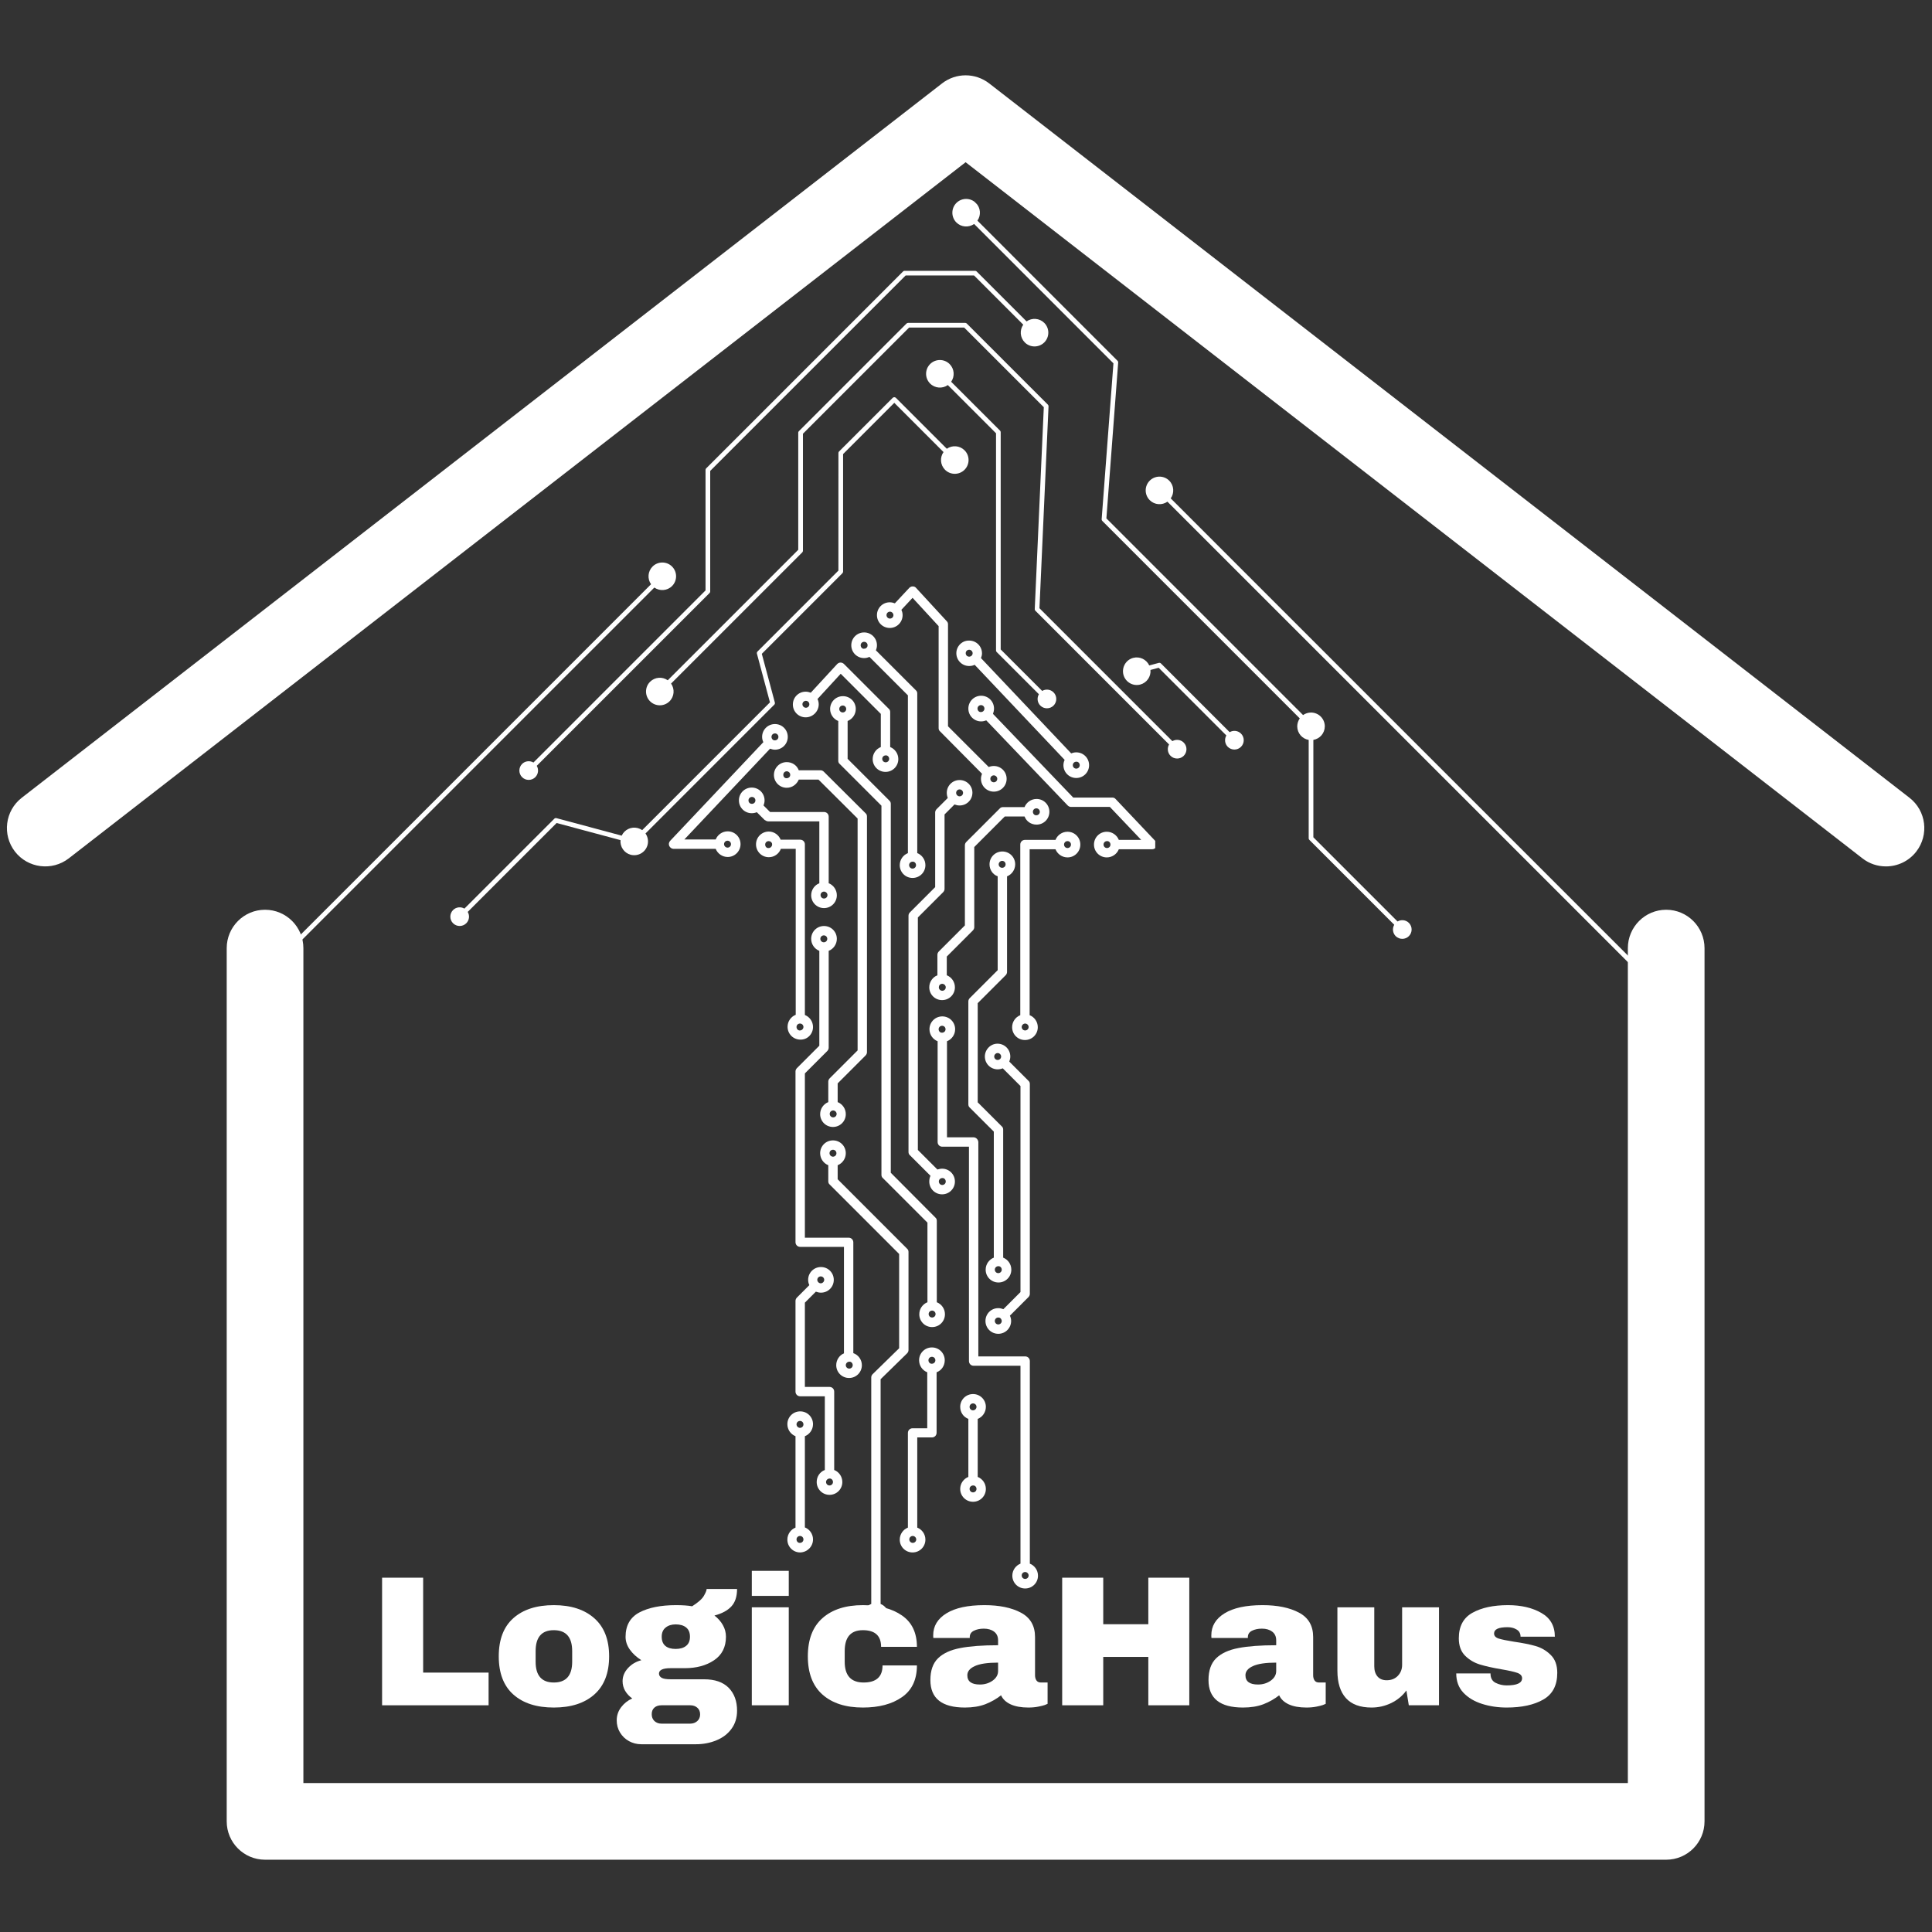<svg xmlns="http://www.w3.org/2000/svg" xmlns:xlink="http://www.w3.org/1999/xlink" width="500" zoomAndPan="magnify" viewBox="0 0 375 375" height="500" preserveAspectRatio="xMidYMid meet" version="1.0"><rect x="0" y="0" width="375" height="375" fill="#333333" stroke="none"/><defs><g/><clipPath id="e8dbb9cb88"><path d="M 1 14.062 L 374 14.062 L 374 169 L 1 169 Z M 1 14.062 " clip-rule="nonzero"/></clipPath><clipPath id="383fb2a1ca"><path d="M 52 38 L 321 38 L 321 191 L 52 191 Z M 52 38 " clip-rule="nonzero"/></clipPath><clipPath id="fb2d51e4f5"><path d="M 329.598 179.605 L 187.469 321.734 L 45.34 179.605 L 187.469 37.477 Z M 329.598 179.605 " clip-rule="nonzero"/></clipPath><clipPath id="aab6234ae2"><path d="M 329.598 179.605 L 187.469 321.734 L 45.34 179.605 L 187.469 37.477 Z M 329.598 179.605 " clip-rule="nonzero"/></clipPath><clipPath id="d4f48dec08"><path d="M 129.73 140 L 153 140 L 153 167 L 129.73 167 Z M 129.73 140 " clip-rule="nonzero"/></clipPath><clipPath id="9bb7793dce"><path d="M 187 135 L 224.23 135 L 224.23 167 L 187 167 Z M 187 135 " clip-rule="nonzero"/></clipPath><clipPath id="793399c916"><path d="M 170 113.648 L 196 113.648 L 196 154 L 170 154 Z M 170 113.648 " clip-rule="nonzero"/></clipPath><clipPath id="ee324b814e"><path d="M 159 221 L 177 221 L 177 316.148 L 159 316.148 Z M 159 221 " clip-rule="nonzero"/></clipPath></defs><path fill="#ffffff" d="M 323.406 360.969 L 51.445 360.969 C 47.336 360.969 44.004 357.637 44.004 353.527 L 44.004 184.039 C 44.004 179.926 47.336 176.582 51.445 176.582 C 55.559 176.582 58.887 179.926 58.887 184.039 L 58.887 346.086 L 315.965 346.086 L 315.965 184.039 C 315.965 179.926 319.293 176.582 323.406 176.582 C 327.516 176.582 330.848 179.926 330.848 184.039 L 330.848 353.527 C 330.848 357.637 327.516 360.969 323.406 360.969 " fill-opacity="1" fill-rule="nonzero"/><g clip-path="url(#e8dbb9cb88)"><path fill="#ffffff" d="M 366.066 168.168 C 364.461 168.168 362.852 167.664 361.496 166.605 L 187.426 31.488 L 13.355 166.605 C 10.098 169.125 5.426 168.535 2.902 165.293 C 0.387 162.035 0.977 157.367 4.219 154.848 L 182.859 16.184 C 185.555 14.098 189.297 14.098 191.996 16.184 L 370.633 154.848 C 373.875 157.367 374.465 162.035 371.945 165.293 C 370.484 167.18 368.277 168.168 366.066 168.168 " fill-opacity="1" fill-rule="nonzero"/></g><g clip-path="url(#383fb2a1ca)"><g clip-path="url(#fb2d51e4f5)"><g clip-path="url(#aab6234ae2)"><path fill="#ffffff" d="M 198.91 66.461 C 199.953 67.504 201.652 67.504 202.695 66.461 C 203.738 65.418 203.738 63.719 202.695 62.676 C 201.762 61.742 200.305 61.645 199.258 62.383 L 189.574 52.699 C 189.469 52.594 189.344 52.555 189.223 52.566 L 175.594 52.566 C 175.441 52.566 175.32 52.633 175.246 52.727 L 137.082 90.895 C 136.973 91 136.938 91.129 136.945 91.246 L 136.945 114.598 L 103.543 148.004 C 102.844 147.598 101.93 147.688 101.336 148.281 C 100.633 148.988 100.633 150.145 101.336 150.848 C 102.043 151.555 103.199 151.555 103.902 150.848 C 104.5 150.25 104.594 149.336 104.184 148.645 L 137.684 115.145 C 137.758 115.082 137.816 114.996 137.844 114.883 C 137.852 114.848 137.852 114.82 137.852 114.789 L 137.852 91.402 L 175.781 53.473 L 189.066 53.473 L 198.613 63.02 C 197.879 64.07 197.98 65.527 198.91 66.461 M 126.176 132.336 C 125.133 133.375 125.133 135.074 126.176 136.117 C 127.219 137.16 128.918 137.16 129.961 136.117 C 130.895 135.184 130.992 133.727 130.254 132.68 L 155.715 107.219 C 155.805 107.129 155.852 107.016 155.852 106.898 L 155.852 84.188 L 176.461 63.578 L 187.148 63.582 L 202.602 79.035 L 200.844 118.215 C 200.836 118.363 200.898 118.492 200.996 118.574 L 226.918 144.5 C 226.512 145.195 226.605 146.109 227.199 146.703 C 227.902 147.406 229.059 147.406 229.762 146.703 C 230.469 145.996 230.469 144.84 229.762 144.137 C 229.168 143.539 228.254 143.445 227.559 143.855 L 201.758 118.055 L 203.516 78.918 C 203.527 78.836 203.516 78.746 203.469 78.652 C 203.445 78.609 203.426 78.574 203.391 78.539 L 187.695 62.844 C 187.637 62.766 187.547 62.711 187.426 62.68 C 187.395 62.676 187.367 62.672 187.336 62.672 L 176.27 62.672 C 176.156 62.672 176.039 62.715 175.949 62.805 L 155.105 83.648 C 155.031 83.707 154.973 83.797 154.945 83.91 C 154.941 83.941 154.938 83.973 154.938 84.004 L 154.938 106.715 L 129.609 132.043 C 128.57 131.301 127.109 131.402 126.176 132.336 Z M 219.949 127.695 C 218.516 128.078 217.688 129.543 218.059 130.973 C 218.445 132.402 219.91 133.25 221.336 132.867 C 222.613 132.523 223.422 131.312 223.305 130.039 L 224.895 129.613 L 238.035 142.754 C 237.629 143.449 237.719 144.363 238.312 144.957 C 239.02 145.664 240.172 145.664 240.879 144.957 C 241.586 144.25 241.586 143.098 240.879 142.391 C 240.281 141.793 239.367 141.703 238.676 142.113 L 225.371 128.809 C 225.293 128.711 225.168 128.648 225.012 128.652 C 224.98 128.652 224.945 128.66 224.91 128.668 L 223.07 129.164 C 222.535 128.004 221.234 127.355 219.949 127.695 Z M 184.32 70.664 C 183.277 69.621 181.578 69.621 180.535 70.664 C 179.492 71.707 179.492 73.406 180.535 74.445 C 181.469 75.379 182.93 75.48 183.973 74.742 L 193.328 84.098 L 193.328 126.242 C 193.328 126.398 193.395 126.516 193.488 126.59 L 201.648 134.75 C 201.238 135.445 201.332 136.359 201.926 136.953 C 202.633 137.656 203.785 137.656 204.492 136.953 C 205.199 136.246 205.199 135.094 204.492 134.387 C 203.895 133.789 202.98 133.695 202.289 134.109 L 194.234 126.055 L 194.234 83.941 C 194.238 83.867 194.227 83.781 194.188 83.699 C 194.164 83.656 194.145 83.621 194.109 83.586 L 184.621 74.102 C 185.352 73.055 185.254 71.598 184.32 70.664 Z M 226.945 93.293 C 225.902 92.254 224.203 92.254 223.16 93.297 C 222.117 94.336 222.117 96.035 223.16 97.078 C 224.094 98.012 225.551 98.113 226.598 97.375 L 316.707 187.48 C 316.297 188.18 316.391 189.094 316.984 189.684 C 317.691 190.391 318.844 190.391 319.551 189.684 C 320.258 188.98 320.258 187.824 319.551 187.121 C 318.953 186.523 318.039 186.43 317.348 186.84 L 227.238 96.734 C 227.973 95.691 227.879 94.227 226.945 93.293 Z M 130.445 113.75 C 131.488 112.707 131.488 111.008 130.445 109.965 C 129.402 108.922 127.703 108.922 126.66 109.965 C 125.727 110.898 125.629 112.359 126.367 113.402 L 55.316 184.453 C 54.621 184.043 53.707 184.137 53.113 184.73 C 52.406 185.438 52.406 186.59 53.113 187.297 C 53.82 188 54.973 188 55.68 187.297 C 56.277 186.699 56.367 185.785 55.957 185.094 L 127.008 114.043 C 128.051 114.777 129.508 114.688 130.445 113.75 Z M 122.41 165.906 C 123.844 166.281 125.301 165.445 125.688 164.012 C 125.898 163.215 125.727 162.402 125.289 161.777 L 150.254 136.812 C 150.355 136.73 150.414 136.605 150.41 136.449 C 150.41 136.418 150.41 136.383 150.395 136.348 L 147.867 126.906 L 163.473 111.301 C 163.543 111.238 163.605 111.152 163.633 111.031 C 163.641 111 163.645 110.973 163.645 110.941 L 163.645 88.133 L 173.582 78.191 L 183.137 87.746 C 182.398 88.793 182.496 90.25 183.43 91.184 C 184.473 92.227 186.172 92.227 187.215 91.184 C 188.258 90.141 188.258 88.441 187.215 87.402 C 186.281 86.469 184.824 86.367 183.777 87.105 L 173.902 77.23 C 173.703 77.031 173.43 77.07 173.262 77.23 L 162.871 87.621 C 162.766 87.727 162.727 87.855 162.738 87.973 L 162.734 110.754 L 147.039 126.449 C 146.906 126.582 146.883 126.742 146.922 126.887 L 149.449 136.328 L 124.648 161.129 C 124.395 160.949 124.109 160.816 123.793 160.73 C 122.508 160.395 121.207 161.035 120.672 162.199 L 108.02 158.805 C 107.844 158.754 107.688 158.816 107.582 158.922 L 90.141 176.359 C 89.445 175.953 88.531 176.047 87.938 176.641 C 87.234 177.344 87.234 178.5 87.938 179.203 C 88.645 179.91 89.801 179.91 90.504 179.203 C 91.102 178.609 91.195 177.695 90.785 177 L 108.039 159.746 L 120.441 163.07 C 120.328 164.352 121.129 165.559 122.41 165.906 Z M 189.418 39.395 C 188.375 38.352 186.676 38.352 185.633 39.395 C 184.594 40.438 184.594 42.137 185.633 43.18 C 186.566 44.113 188.027 44.211 189.074 43.473 L 216.117 70.52 L 213.832 100.766 C 213.82 100.914 213.879 101.043 213.969 101.125 L 252.285 139.441 C 251.98 139.875 251.801 140.406 251.793 140.984 C 251.805 142.324 252.746 143.398 254.016 143.617 L 254.016 162.703 C 254.016 162.859 254.082 162.977 254.176 163.051 L 270.621 179.496 C 270.215 180.191 270.309 181.105 270.898 181.699 C 271.605 182.406 272.762 182.406 273.465 181.699 C 274.172 180.996 274.172 179.84 273.465 179.133 C 272.871 178.539 271.957 178.445 271.262 178.855 L 254.922 162.516 L 254.922 143.613 C 256.191 143.395 257.133 142.312 257.145 140.98 C 257.129 139.488 255.961 138.32 254.469 138.301 C 253.891 138.309 253.359 138.488 252.926 138.793 L 214.75 100.617 L 217.035 70.41 C 217.051 70.324 217.035 70.23 216.988 70.129 C 216.965 70.09 216.941 70.055 216.906 70.02 L 189.715 42.824 C 190.453 41.785 190.352 40.328 189.418 39.395 Z M 189.418 39.395 " fill-opacity="1" fill-rule="nonzero"/></g></g></g><path fill="#ffffff" d="M 158.914 136.703 C 158.914 136.348 158.832 135.992 158.676 135.676 L 163.18 130.777 L 170.965 138.562 L 170.965 145.004 C 170.055 145.359 169.387 146.266 169.387 147.336 C 169.387 148.719 170.492 149.824 171.875 149.824 C 173.258 149.824 174.363 148.719 174.363 147.336 C 174.363 146.266 173.691 145.359 172.785 145.004 L 172.785 138.207 C 172.785 137.969 172.703 137.73 172.508 137.574 L 163.812 128.879 C 163.656 128.723 163.418 128.602 163.141 128.602 C 162.902 128.602 162.668 128.723 162.508 128.879 L 157.371 134.453 C 157.055 134.332 156.738 134.254 156.383 134.254 C 155 134.254 153.895 135.359 153.895 136.742 C 153.895 138.125 155 139.234 156.383 139.234 C 157.766 139.234 158.914 138.086 158.914 136.703 Z M 172.586 147.293 C 172.586 147.691 172.27 147.965 171.914 147.965 C 171.52 147.965 171.242 147.652 171.242 147.293 C 171.242 146.898 171.559 146.621 171.914 146.621 C 172.27 146.582 172.586 146.898 172.586 147.293 Z M 155.75 136.703 C 155.75 136.309 156.066 136.031 156.422 136.031 C 156.82 136.031 157.094 136.348 157.094 136.703 C 157.094 137.098 156.777 137.375 156.422 137.375 C 156.066 137.375 155.75 137.059 155.75 136.703 Z M 155.75 136.703 " fill-opacity="1" fill-rule="nonzero"/><path fill="#ffffff" d="M 185.625 126.785 C 185.625 128.168 186.734 129.273 188.117 129.273 C 188.512 129.273 188.867 129.195 189.184 129.039 L 206.648 147.492 C 206.492 147.809 206.41 148.164 206.41 148.52 C 206.41 149.902 207.52 151.008 208.902 151.008 C 210.285 151.008 211.391 149.902 211.391 148.52 C 211.391 147.137 210.285 146.031 208.902 146.031 C 208.547 146.031 208.23 146.109 207.914 146.227 L 190.406 127.734 C 190.527 127.457 190.605 127.141 190.605 126.824 C 190.605 125.441 189.5 124.336 188.117 124.336 C 186.734 124.297 185.625 125.441 185.625 126.785 Z M 209.574 148.52 C 209.574 148.914 209.258 149.191 208.902 149.191 C 208.508 149.191 208.23 148.875 208.23 148.52 C 208.23 148.125 208.547 147.848 208.902 147.848 C 209.258 147.809 209.574 148.125 209.574 148.52 Z M 188.789 126.785 C 188.789 127.18 188.473 127.457 188.117 127.457 C 187.719 127.457 187.445 127.141 187.445 126.785 C 187.445 126.391 187.762 126.113 188.117 126.113 C 188.473 126.113 188.789 126.43 188.789 126.785 Z M 188.789 126.785 " fill-opacity="1" fill-rule="nonzero"/><g clip-path="url(#d4f48dec08)"><path fill="#ffffff" d="M 143.738 163.852 C 143.738 162.469 142.633 161.363 141.25 161.363 C 140.184 161.363 139.273 162.035 138.918 162.941 L 132.832 162.941 L 149.469 145.32 C 149.785 145.438 150.102 145.516 150.418 145.516 C 151.801 145.516 152.906 144.41 152.906 143.027 C 152.906 141.645 151.801 140.539 150.418 140.539 C 149.035 140.539 147.926 141.645 147.926 143.027 C 147.926 143.383 148.008 143.738 148.164 144.055 L 130.066 163.219 C 129.828 163.496 129.75 163.852 129.906 164.207 C 130.066 164.523 130.383 164.762 130.738 164.762 L 138.918 164.762 C 139.273 165.668 140.184 166.34 141.25 166.34 C 142.633 166.34 143.738 165.195 143.738 163.852 Z M 149.746 143.027 C 149.746 142.633 150.062 142.355 150.418 142.355 C 150.812 142.355 151.09 142.672 151.09 143.027 C 151.09 143.422 150.773 143.699 150.418 143.699 C 150.062 143.738 149.746 143.422 149.746 143.027 Z M 140.539 163.852 C 140.539 163.457 140.855 163.18 141.211 163.18 C 141.605 163.18 141.883 163.496 141.883 163.852 C 141.883 164.246 141.566 164.523 141.211 164.523 C 140.855 164.523 140.539 164.207 140.539 163.852 Z M 140.539 163.852 " fill-opacity="1" fill-rule="nonzero"/></g><g clip-path="url(#9bb7793dce)"><path fill="#ffffff" d="M 192.938 137.535 C 192.938 136.152 191.832 135.043 190.445 135.043 C 189.062 135.043 187.957 136.152 187.957 137.535 C 187.957 138.918 189.062 140.023 190.445 140.023 C 190.805 140.023 191.117 139.945 191.434 139.824 L 207.242 156.344 C 207.398 156.504 207.637 156.621 207.875 156.621 L 215.422 156.621 L 221.508 163.023 L 217.16 163.023 C 216.805 162.113 215.895 161.441 214.828 161.441 C 213.445 161.441 212.34 162.547 212.34 163.93 C 212.34 165.312 213.445 166.422 214.828 166.422 C 215.895 166.422 216.805 165.75 217.16 164.84 L 223.641 164.84 C 223.996 164.84 224.312 164.641 224.473 164.285 C 224.512 164.168 224.551 164.051 224.551 163.93 C 224.551 163.695 224.473 163.496 224.312 163.301 L 216.527 155.078 C 216.371 154.883 216.133 154.805 215.855 154.805 L 208.309 154.805 L 192.738 138.562 C 192.859 138.246 192.938 137.891 192.938 137.535 Z M 189.734 137.535 C 189.734 137.141 190.051 136.863 190.406 136.863 C 190.805 136.863 191.078 137.18 191.078 137.535 C 191.078 137.93 190.762 138.207 190.406 138.207 C 190.051 138.246 189.734 137.93 189.734 137.535 Z M 215.539 163.93 C 215.539 164.328 215.223 164.602 214.867 164.602 C 214.473 164.602 214.195 164.285 214.195 163.93 C 214.195 163.535 214.512 163.258 214.867 163.258 C 215.223 163.219 215.539 163.535 215.539 163.93 Z M 215.539 163.93 " fill-opacity="1" fill-rule="nonzero"/></g><path fill="#ffffff" d="M 201.195 160.059 C 202.578 160.059 203.684 158.953 203.684 157.57 C 203.684 156.188 202.578 155.078 201.195 155.078 C 200.129 155.078 199.219 155.75 198.863 156.66 L 194.676 156.66 C 194.438 156.66 194.203 156.738 194.043 156.938 L 187.562 163.418 C 187.406 163.574 187.285 163.812 187.285 164.051 L 187.285 179.621 L 182.227 184.676 C 182.07 184.836 181.949 185.074 181.949 185.309 L 181.949 189.301 C 181.043 189.656 180.371 190.566 180.371 191.633 C 180.371 193.016 181.477 194.121 182.859 194.121 C 184.242 194.121 185.348 193.016 185.348 191.633 C 185.348 190.566 184.676 189.656 183.77 189.301 L 183.77 185.664 L 188.828 180.605 C 188.984 180.449 189.105 180.211 189.105 179.977 L 189.105 164.406 L 195.031 158.477 L 198.863 158.477 C 199.219 159.426 200.129 160.059 201.195 160.059 Z M 182.977 190.961 C 183.293 191 183.57 191.277 183.57 191.633 C 183.57 192.027 183.254 192.305 182.898 192.305 C 182.504 192.305 182.227 191.988 182.227 191.633 C 182.227 191.277 182.465 191 182.82 190.961 C 182.859 190.961 182.898 190.961 182.938 190.961 C 182.898 190.961 182.938 190.961 182.977 190.961 Z M 200.484 157.57 C 200.484 157.176 200.801 156.898 201.156 156.898 C 201.551 156.898 201.828 157.215 201.828 157.57 C 201.828 157.965 201.512 158.242 201.156 158.242 C 200.801 158.281 200.484 157.965 200.484 157.57 Z M 200.484 157.57 " fill-opacity="1" fill-rule="nonzero"/><path fill="#ffffff" d="M 193.648 170.098 L 193.648 188.312 L 188.234 193.727 C 188.074 193.883 187.957 194.121 187.957 194.359 L 187.957 214.355 C 187.957 214.59 188.035 214.828 188.234 214.988 L 192.898 219.648 L 192.898 244.109 C 191.988 244.465 191.316 245.375 191.316 246.441 C 191.316 247.824 192.422 248.93 193.805 248.93 C 195.188 248.93 196.297 247.824 196.297 246.441 C 196.297 245.375 195.625 244.465 194.715 244.109 L 194.715 219.254 C 194.715 219.016 194.637 218.781 194.438 218.621 L 189.773 213.961 L 189.773 194.715 L 195.188 189.301 C 195.348 189.145 195.465 188.906 195.465 188.668 L 195.465 170.098 C 196.375 169.738 197.047 168.832 197.047 167.766 C 197.047 166.383 195.941 165.273 194.559 165.273 C 193.172 165.273 192.066 166.383 192.066 167.766 C 192.066 168.832 192.699 169.738 193.648 170.098 Z M 194.438 246.441 C 194.438 246.836 194.121 247.113 193.766 247.113 C 193.371 247.113 193.094 246.797 193.094 246.441 C 193.094 246.047 193.41 245.77 193.766 245.77 C 194.121 245.73 194.438 246.047 194.438 246.441 Z M 194.516 167.094 C 194.914 167.094 195.188 167.41 195.188 167.766 C 195.188 168.16 194.871 168.438 194.516 168.438 C 194.121 168.438 193.844 168.121 193.844 167.766 C 193.844 167.41 194.16 167.094 194.516 167.094 Z M 194.516 167.094 " fill-opacity="1" fill-rule="nonzero"/><path fill="#ffffff" d="M 186.258 151.406 C 184.875 151.406 183.77 152.512 183.77 153.895 C 183.77 154.25 183.848 154.605 183.965 154.883 L 181.793 157.055 C 181.637 157.215 181.516 157.449 181.516 157.688 L 181.516 172.191 L 176.617 177.09 C 176.457 177.25 176.34 177.484 176.34 177.723 L 176.34 223.602 C 176.34 223.84 176.418 224.074 176.617 224.234 L 180.609 228.223 C 180.449 228.539 180.371 228.938 180.371 229.332 C 180.371 230.715 181.477 231.82 182.859 231.82 C 184.242 231.82 185.348 230.715 185.348 229.332 C 185.348 227.949 184.242 226.84 182.859 226.84 C 182.543 226.84 182.227 226.922 181.949 227 L 178.156 223.207 L 178.156 178.078 L 183.059 173.18 C 183.215 173.02 183.336 172.781 183.336 172.547 L 183.336 158.082 L 185.27 156.145 C 185.586 156.266 185.902 156.344 186.258 156.344 C 187.641 156.344 188.746 155.238 188.746 153.855 C 188.746 152.512 187.641 151.406 186.258 151.406 Z M 183.57 229.332 C 183.57 229.727 183.254 230.004 182.898 230.004 C 182.504 230.004 182.227 229.688 182.227 229.332 C 182.227 228.938 182.543 228.66 182.898 228.66 C 183.254 228.621 183.57 228.938 183.57 229.332 Z M 186.258 154.566 C 186.062 154.566 185.902 154.488 185.785 154.367 C 185.664 154.25 185.586 154.09 185.586 153.895 C 185.586 153.5 185.902 153.223 186.258 153.223 C 186.652 153.223 186.93 153.539 186.93 153.895 C 186.93 154.25 186.652 154.566 186.258 154.566 Z M 186.258 154.566 " fill-opacity="1" fill-rule="nonzero"/><path fill="#ffffff" d="M 191.16 205.066 C 191.16 206.449 192.266 207.559 193.648 207.559 C 194.004 207.559 194.359 207.477 194.637 207.359 L 198.074 210.797 L 198.074 250.789 L 194.754 254.109 C 194.438 253.988 194.121 253.91 193.766 253.91 C 192.383 253.91 191.277 255.016 191.277 256.398 C 191.277 257.781 192.383 258.891 193.766 258.891 C 195.148 258.891 196.258 257.781 196.258 256.398 C 196.258 256.043 196.176 255.688 196.02 255.371 L 199.613 251.777 C 199.773 251.617 199.891 251.383 199.891 251.145 L 199.891 210.402 C 199.891 210.164 199.812 209.93 199.613 209.77 L 195.902 206.055 C 196.02 205.738 196.098 205.422 196.098 205.066 C 196.098 203.684 194.992 202.578 193.609 202.578 C 192.266 202.578 191.16 203.723 191.16 205.066 Z M 194.203 255.887 C 194.203 255.887 194.242 255.926 194.242 255.926 C 194.242 255.926 194.281 255.965 194.281 255.965 C 194.359 256.082 194.438 256.242 194.438 256.398 C 194.438 256.793 194.121 257.07 193.766 257.07 C 193.371 257.07 193.094 256.754 193.094 256.398 C 193.094 256.004 193.41 255.727 193.766 255.727 C 193.926 255.727 194.082 255.766 194.203 255.887 Z M 194.32 205.066 C 194.32 205.465 194.004 205.738 193.648 205.738 C 193.254 205.738 192.977 205.422 192.977 205.066 C 192.977 204.711 193.293 204.395 193.648 204.395 C 194.004 204.395 194.32 204.711 194.32 205.066 Z M 194.32 205.066 " fill-opacity="1" fill-rule="nonzero"/><path fill="#ffffff" d="M 162.312 264.977 C 162.312 266.359 163.418 267.465 164.801 267.465 C 166.184 267.465 167.289 266.359 167.289 264.977 C 167.289 263.906 166.578 262.961 165.629 262.645 L 165.629 241.145 C 165.629 240.633 165.234 240.238 164.723 240.238 L 156.227 240.238 L 156.227 208.348 L 160.574 204 C 160.73 203.844 160.848 203.605 160.848 203.367 L 160.848 184.559 C 161.758 184.203 162.43 183.293 162.43 182.227 C 162.43 180.844 161.324 179.738 159.941 179.738 C 158.559 179.738 157.449 180.844 157.449 182.227 C 157.449 183.293 158.121 184.203 159.031 184.559 L 159.031 202.973 L 154.684 207.32 C 154.527 207.477 154.406 207.715 154.406 207.953 L 154.406 241.105 C 154.406 241.621 154.805 242.016 155.316 242.016 L 163.812 242.016 L 163.812 262.684 C 162.945 263.039 162.312 263.949 162.312 264.977 Z M 165.512 264.977 C 165.512 265.371 165.195 265.645 164.84 265.645 C 164.445 265.645 164.168 265.332 164.168 264.977 C 164.168 264.617 164.484 264.305 164.84 264.305 C 165.195 264.262 165.512 264.578 165.512 264.977 Z M 159.23 182.227 C 159.23 181.832 159.547 181.555 159.902 181.555 C 160.297 181.555 160.574 181.871 160.574 182.227 C 160.574 182.621 160.258 182.898 159.902 182.898 C 159.547 182.898 159.23 182.621 159.23 182.227 Z M 159.23 182.227 " fill-opacity="1" fill-rule="nonzero"/><path fill="#ffffff" d="M 157.805 298.801 C 157.805 297.734 157.133 296.824 156.227 296.469 L 156.227 278.766 C 157.133 278.41 157.805 277.5 157.805 276.434 C 157.805 275.051 156.699 273.945 155.316 273.945 C 153.934 273.945 152.828 275.051 152.828 276.434 C 152.828 277.5 153.5 278.41 154.406 278.766 L 154.406 296.508 C 153.5 296.863 152.828 297.773 152.828 298.84 C 152.828 300.223 153.934 301.328 155.316 301.328 C 156.699 301.289 157.805 300.184 157.805 298.801 Z M 154.605 276.473 C 154.605 276.078 154.922 275.801 155.277 275.801 C 155.672 275.801 155.949 276.117 155.949 276.473 C 155.949 276.871 155.633 277.145 155.277 277.145 C 154.922 277.145 154.605 276.828 154.605 276.473 Z M 154.605 298.801 C 154.605 298.406 154.922 298.129 155.277 298.129 C 155.672 298.129 155.949 298.445 155.949 298.801 C 155.949 299.195 155.633 299.473 155.277 299.473 C 154.922 299.512 154.605 299.195 154.605 298.801 Z M 154.605 298.801 " fill-opacity="1" fill-rule="nonzero"/><path fill="#ffffff" d="M 158.52 287.656 C 158.52 289.039 159.625 290.148 161.008 290.148 C 162.391 290.148 163.496 289.039 163.496 287.656 C 163.496 286.59 162.824 285.68 161.918 285.324 L 161.918 270.113 C 161.918 269.598 161.52 269.203 161.008 269.203 L 156.227 269.203 L 156.227 252.844 L 158.359 250.711 C 158.676 250.828 158.992 250.906 159.348 250.906 C 160.73 250.906 161.836 249.801 161.836 248.418 C 161.836 247.035 160.73 245.93 159.348 245.93 C 157.965 245.93 156.859 247.035 156.859 248.418 C 156.859 248.773 156.938 249.129 157.094 249.445 L 154.684 251.855 C 154.527 252.012 154.406 252.25 154.406 252.488 L 154.406 270.113 C 154.406 270.625 154.805 271.02 155.316 271.02 L 160.098 271.02 L 160.098 285.324 C 159.148 285.68 158.52 286.59 158.52 287.656 Z M 161.68 287.656 C 161.68 288.051 161.363 288.328 161.008 288.328 C 160.613 288.328 160.336 288.012 160.336 287.656 C 160.336 287.301 160.652 286.984 161.008 286.984 C 161.363 286.945 161.68 287.262 161.68 287.656 Z M 158.637 248.418 C 158.637 248.023 158.953 247.746 159.309 247.746 C 159.703 247.746 159.98 248.062 159.98 248.418 C 159.98 248.773 159.664 249.09 159.309 249.09 C 158.953 249.09 158.637 248.773 158.637 248.418 Z M 158.637 248.418 " fill-opacity="1" fill-rule="nonzero"/><path fill="#ffffff" d="M 157.805 199.336 C 157.805 198.27 157.133 197.363 156.227 197.008 L 156.227 163.891 C 156.227 163.379 155.832 162.984 155.316 162.984 L 151.523 162.984 C 151.168 162.074 150.258 161.402 149.23 161.402 C 147.848 161.402 146.742 162.508 146.742 163.891 C 146.742 165.273 147.848 166.383 149.23 166.383 C 150.297 166.383 151.207 165.711 151.562 164.762 L 154.449 164.762 L 154.449 196.969 C 153.539 197.324 152.867 198.23 152.867 199.297 C 152.867 200.68 153.973 201.789 155.355 201.789 C 156.699 201.828 157.805 200.723 157.805 199.336 Z M 148.52 163.93 C 148.52 163.535 148.836 163.258 149.191 163.258 C 149.547 163.258 149.824 163.496 149.863 163.812 C 149.863 163.852 149.863 163.891 149.863 163.891 C 149.863 163.93 149.863 163.969 149.863 164.012 C 149.824 164.328 149.547 164.602 149.191 164.602 C 148.797 164.641 148.52 164.328 148.52 163.93 Z M 154.605 199.336 C 154.605 198.941 154.922 198.668 155.277 198.668 C 155.672 198.668 155.949 198.98 155.949 199.336 C 155.949 199.695 155.633 200.008 155.277 200.008 C 154.922 200.051 154.605 199.734 154.605 199.336 Z M 154.605 199.336 " fill-opacity="1" fill-rule="nonzero"/><path fill="#ffffff" d="M 183.375 264.027 C 183.375 262.645 182.266 261.535 180.883 261.535 C 179.5 261.535 178.395 262.645 178.395 264.027 C 178.395 265.094 179.066 266.004 179.977 266.359 L 179.977 277.227 L 177.129 277.227 C 176.617 277.227 176.223 277.621 176.223 278.133 L 176.223 296.508 C 175.312 296.863 174.641 297.773 174.641 298.84 C 174.641 300.223 175.746 301.328 177.129 301.328 C 178.512 301.328 179.621 300.223 179.621 298.84 C 179.621 297.773 178.949 296.863 178.039 296.508 L 178.039 279.004 L 180.883 279.004 C 181.398 279.004 181.793 278.609 181.793 278.094 L 181.793 266.359 C 182.742 266.004 183.375 265.094 183.375 264.027 Z M 180.211 264.027 C 180.211 263.633 180.527 263.355 180.883 263.355 C 181.281 263.355 181.555 263.672 181.555 264.027 C 181.555 264.422 181.238 264.699 180.883 264.699 C 180.527 264.738 180.211 264.422 180.211 264.027 Z M 177.84 298.801 C 177.84 299.195 177.523 299.473 177.168 299.473 C 176.773 299.473 176.496 299.156 176.496 298.801 C 176.496 298.406 176.812 298.129 177.168 298.129 C 177.523 298.129 177.84 298.445 177.84 298.801 Z M 177.84 298.801 " fill-opacity="1" fill-rule="nonzero"/><path fill="#ffffff" d="M 187.957 275.406 L 187.957 286.668 C 187.047 287.023 186.375 287.934 186.375 289 C 186.375 290.383 187.484 291.492 188.867 291.492 C 190.25 291.492 191.355 290.383 191.355 289 C 191.355 287.934 190.684 287.023 189.773 286.668 L 189.773 275.406 C 190.684 275.051 191.355 274.141 191.355 273.074 C 191.355 271.691 190.25 270.586 188.867 270.586 C 187.484 270.586 186.375 271.691 186.375 273.074 C 186.375 274.141 187.008 275.051 187.957 275.406 Z M 189.539 289 C 189.539 289.395 189.223 289.672 188.867 289.672 C 188.473 289.672 188.195 289.355 188.195 289 C 188.195 288.605 188.512 288.328 188.867 288.328 C 189.223 288.289 189.539 288.605 189.539 289 Z M 188.867 272.402 C 189.262 272.402 189.539 272.719 189.539 273.074 C 189.539 273.43 189.223 273.746 188.867 273.746 C 188.473 273.746 188.195 273.43 188.195 273.074 C 188.195 272.719 188.473 272.402 188.867 272.402 Z M 188.867 272.402 " fill-opacity="1" fill-rule="nonzero"/><path fill="#ffffff" d="M 204.871 164.84 C 205.227 165.75 206.137 166.422 207.203 166.422 C 208.586 166.422 209.691 165.312 209.691 163.93 C 209.691 162.547 208.586 161.441 207.203 161.441 C 206.137 161.441 205.227 162.113 204.871 163.023 L 198.941 163.023 C 198.43 163.023 198.035 163.418 198.035 163.93 L 198.035 197.047 C 197.125 197.402 196.453 198.309 196.453 199.379 C 196.453 200.762 197.559 201.867 198.941 201.867 C 200.328 201.867 201.434 200.762 201.434 199.379 C 201.434 198.309 200.762 197.402 199.852 197.047 L 199.852 164.84 Z M 199.656 199.336 C 199.656 199.734 199.34 200.008 198.984 200.008 C 198.586 200.008 198.312 199.695 198.312 199.336 C 198.312 198.98 198.629 198.668 198.984 198.668 C 199.34 198.668 199.656 198.98 199.656 199.336 Z M 206.531 163.93 C 206.531 163.535 206.848 163.258 207.203 163.258 C 207.598 163.258 207.875 163.574 207.875 163.93 C 207.875 164.328 207.559 164.602 207.203 164.602 C 206.809 164.602 206.531 164.285 206.531 163.93 Z M 206.531 163.93 " fill-opacity="1" fill-rule="nonzero"/><g clip-path="url(#793399c916)"><path fill="#ffffff" d="M 176.496 114.102 L 173.691 117.105 C 173.375 116.984 173.059 116.906 172.703 116.906 C 171.32 116.906 170.215 118.012 170.215 119.395 C 170.215 120.777 171.32 121.887 172.703 121.887 C 174.086 121.887 175.195 120.777 175.195 119.395 C 175.195 119.039 175.113 118.684 174.957 118.367 L 177.129 116.039 L 182.188 121.531 L 182.188 141.328 C 182.188 141.566 182.266 141.801 182.465 141.961 L 190.605 150.18 C 190.488 150.496 190.406 150.812 190.406 151.168 C 190.406 152.551 191.516 153.656 192.898 153.656 C 194.281 153.656 195.387 152.551 195.387 151.168 C 195.387 149.785 194.281 148.68 192.898 148.68 C 192.543 148.68 192.188 148.758 191.91 148.875 L 184.008 140.973 L 184.008 121.176 C 184.008 120.938 183.926 120.738 183.77 120.582 L 177.801 114.102 C 177.645 113.902 177.406 113.824 177.129 113.824 C 176.895 113.824 176.656 113.941 176.496 114.102 Z M 173.414 119.395 C 173.414 119.793 173.098 120.066 172.742 120.066 C 172.348 120.066 172.07 119.75 172.07 119.395 C 172.07 119 172.387 118.723 172.742 118.723 C 173.098 118.723 173.414 119.039 173.414 119.395 Z M 193.57 151.168 C 193.57 151.562 193.254 151.84 192.898 151.84 C 192.504 151.84 192.227 151.523 192.227 151.168 C 192.227 150.773 192.543 150.496 192.898 150.496 C 193.254 150.496 193.57 150.812 193.57 151.168 Z M 193.57 151.168 " fill-opacity="1" fill-rule="nonzero"/></g><path fill="#ffffff" d="M 149.113 159.426 L 159.031 159.426 L 159.031 171.438 C 158.121 171.793 157.449 172.703 157.449 173.77 C 157.449 175.152 158.559 176.262 159.941 176.262 C 161.324 176.262 162.43 175.152 162.43 173.77 C 162.43 172.703 161.758 171.793 160.848 171.438 L 160.848 158.516 C 160.848 158.004 160.453 157.609 159.941 157.609 L 149.469 157.609 L 148.203 156.344 C 148.324 156.027 148.402 155.711 148.402 155.355 C 148.402 153.973 147.297 152.867 145.91 152.867 C 144.527 152.867 143.422 153.973 143.422 155.355 C 143.422 156.738 144.527 157.844 145.91 157.844 C 146.27 157.844 146.625 157.766 146.898 157.648 L 148.402 159.148 C 148.641 159.309 148.875 159.426 149.113 159.426 Z M 160.613 173.73 C 160.613 174.125 160.297 174.402 159.941 174.402 C 159.547 174.402 159.27 174.086 159.27 173.73 C 159.27 173.336 159.586 173.059 159.941 173.059 C 160.297 173.059 160.613 173.375 160.613 173.73 Z M 145.281 155.355 C 145.281 154.961 145.598 154.684 145.953 154.684 C 146.348 154.684 146.625 155 146.625 155.355 C 146.625 155.75 146.309 156.027 145.953 156.027 C 145.555 156.027 145.281 155.75 145.281 155.355 Z M 145.281 155.355 " fill-opacity="1" fill-rule="nonzero"/><g clip-path="url(#ee324b814e)"><path fill="#ffffff" d="M 176.062 262.684 C 176.223 262.523 176.34 262.289 176.34 262.051 L 176.34 243.004 C 176.34 242.766 176.262 242.531 176.062 242.371 L 162.59 228.895 L 162.59 226.168 C 163.496 225.812 164.168 224.906 164.168 223.84 C 164.168 222.453 163.062 221.348 161.68 221.348 C 160.297 221.348 159.191 222.453 159.191 223.84 C 159.191 224.906 159.863 225.812 160.77 226.168 L 160.77 229.293 C 160.77 229.527 160.848 229.766 161.047 229.922 L 174.523 243.398 L 174.523 261.695 L 169.387 266.715 C 169.227 266.871 169.109 267.109 169.109 267.344 L 169.109 311.328 C 168.199 311.684 167.527 312.594 167.527 313.66 C 167.527 315.043 168.633 316.148 170.016 316.148 C 171.398 316.148 172.508 315.043 172.508 313.66 C 172.508 312.594 171.836 311.684 170.926 311.328 L 170.926 267.703 Z M 161.008 223.84 C 161.008 223.441 161.324 223.168 161.68 223.168 C 162.074 223.168 162.352 223.484 162.352 223.84 C 162.352 224.234 162.035 224.512 161.68 224.512 C 161.324 224.512 161.008 224.195 161.008 223.84 Z M 170.727 313.66 C 170.727 314.055 170.414 314.332 170.055 314.332 C 169.66 314.332 169.387 314.016 169.387 313.66 C 169.387 313.305 169.699 312.988 170.055 312.988 C 170.414 312.988 170.727 313.266 170.727 313.66 Z M 170.727 313.66 " fill-opacity="1" fill-rule="nonzero"/></g><path fill="#ffffff" d="M 161.047 209.297 C 160.891 209.453 160.77 209.691 160.77 209.93 L 160.77 213.918 C 159.863 214.273 159.191 215.184 159.191 216.25 C 159.191 217.633 160.297 218.742 161.68 218.742 C 163.062 218.742 164.168 217.633 164.168 216.25 C 164.168 215.184 163.496 214.273 162.59 213.918 L 162.59 210.285 L 168 204.871 C 168.16 204.711 168.277 204.477 168.277 204.238 L 168.277 158.477 C 168.277 158.242 168.199 158.004 168 157.844 L 159.902 149.785 C 159.742 149.625 159.504 149.508 159.27 149.508 L 155.039 149.508 C 154.684 148.559 153.777 147.926 152.707 147.926 C 151.324 147.926 150.219 149.035 150.219 150.418 C 150.219 151.801 151.324 152.906 152.707 152.906 C 153.777 152.906 154.645 152.234 155.039 151.324 L 158.875 151.324 L 166.461 158.875 L 166.461 203.883 Z M 162.391 216.211 C 162.391 216.605 162.074 216.883 161.719 216.883 C 161.324 216.883 161.047 216.566 161.047 216.211 C 161.047 215.816 161.363 215.539 161.719 215.539 C 162.074 215.539 162.391 215.855 162.391 216.211 Z M 152.039 150.379 C 152.039 149.98 152.352 149.707 152.707 149.707 C 153.066 149.707 153.34 149.98 153.379 150.297 C 153.379 150.336 153.379 150.336 153.379 150.379 C 153.379 150.418 153.379 150.418 153.379 150.457 C 153.34 150.812 153.066 151.047 152.707 151.047 C 152.312 151.09 152.039 150.773 152.039 150.379 Z M 152.039 150.379 " fill-opacity="1" fill-rule="nonzero"/><path fill="#ffffff" d="M 176.223 134.965 L 176.223 165.59 C 175.312 165.945 174.641 166.855 174.641 167.922 C 174.641 169.305 175.746 170.41 177.129 170.41 C 178.512 170.41 179.621 169.305 179.621 167.922 C 179.621 166.855 178.949 165.945 178.039 165.59 L 178.039 134.609 C 178.039 134.371 177.961 134.137 177.762 133.977 L 170.016 126.234 C 170.137 125.918 170.215 125.602 170.215 125.246 C 170.215 123.863 169.109 122.754 167.727 122.754 C 166.344 122.754 165.234 123.863 165.234 125.246 C 165.234 126.629 166.344 127.734 167.727 127.734 C 168.082 127.734 168.438 127.656 168.754 127.496 Z M 177.801 167.922 C 177.801 168.316 177.484 168.594 177.129 168.594 C 176.734 168.594 176.457 168.277 176.457 167.922 C 176.457 167.527 176.773 167.25 177.129 167.25 C 177.484 167.211 177.801 167.527 177.801 167.922 Z M 167.055 125.246 C 167.055 124.848 167.371 124.574 167.727 124.574 C 168.121 124.574 168.398 124.891 168.398 125.246 C 168.398 125.402 168.359 125.562 168.238 125.68 C 168.238 125.68 168.238 125.68 168.199 125.719 C 168.199 125.719 168.16 125.758 168.16 125.758 C 168.043 125.875 167.883 125.918 167.688 125.918 C 167.371 125.957 167.055 125.641 167.055 125.246 Z M 167.055 125.246 " fill-opacity="1" fill-rule="nonzero"/><path fill="#ffffff" d="M 162.984 148.281 L 171.086 156.383 L 171.086 228.027 C 171.086 228.266 171.164 228.5 171.359 228.66 L 180.016 237.312 L 180.016 252.766 C 179.105 253.121 178.434 254.027 178.434 255.094 C 178.434 256.48 179.539 257.586 180.922 257.586 C 182.309 257.586 183.414 256.48 183.414 255.094 C 183.414 254.027 182.742 253.121 181.832 252.766 L 181.832 236.957 C 181.832 236.719 181.754 236.484 181.555 236.324 L 172.902 227.633 L 172.902 156.027 C 172.902 155.789 172.824 155.555 172.625 155.395 L 164.523 147.293 L 164.523 139.945 C 165.434 139.59 166.105 138.68 166.105 137.613 C 166.105 136.23 165 135.125 163.617 135.125 C 162.23 135.125 161.125 136.23 161.125 137.613 C 161.125 138.68 161.797 139.59 162.707 139.945 L 162.707 147.648 C 162.707 147.887 162.785 148.125 162.984 148.281 Z M 181.594 255.055 C 181.594 255.453 181.281 255.727 180.922 255.727 C 180.527 255.727 180.25 255.41 180.25 255.055 C 180.25 254.66 180.566 254.383 180.922 254.383 C 181.281 254.383 181.594 254.699 181.594 255.055 Z M 162.902 137.613 C 162.902 137.219 163.219 136.941 163.574 136.941 C 163.973 136.941 164.246 137.258 164.246 137.613 C 164.246 138.008 163.93 138.285 163.574 138.285 C 163.219 138.285 162.902 138.008 162.902 137.613 Z M 162.902 137.613 " fill-opacity="1" fill-rule="nonzero"/><path fill="#ffffff" d="M 188.984 220.754 L 183.809 220.754 L 183.809 202.105 C 184.719 201.75 185.391 200.84 185.391 199.773 C 185.391 198.391 184.281 197.281 182.898 197.281 C 181.516 197.281 180.41 198.391 180.41 199.773 C 180.41 200.84 181.082 201.75 181.992 202.105 L 181.992 221.664 C 181.992 222.18 182.387 222.574 182.898 222.574 L 188.074 222.574 L 188.074 264.184 C 188.074 264.699 188.473 265.094 188.984 265.094 L 198.074 265.094 L 198.074 303.504 C 197.164 303.859 196.492 304.77 196.492 305.836 C 196.492 307.219 197.598 308.324 198.984 308.324 C 200.367 308.324 201.473 307.219 201.473 305.836 C 201.473 304.77 200.801 303.859 199.891 303.504 L 199.891 264.184 C 199.891 263.672 199.496 263.277 198.984 263.277 L 189.895 263.277 L 189.895 221.664 C 189.855 221.191 189.461 220.754 188.984 220.754 Z M 182.188 199.773 C 182.188 199.379 182.504 199.102 182.859 199.102 C 183.254 199.102 183.531 199.418 183.531 199.773 C 183.531 200.168 183.215 200.445 182.859 200.445 C 182.504 200.484 182.188 200.168 182.188 199.773 Z M 199.656 305.797 C 199.656 306.191 199.34 306.469 198.984 306.469 C 198.586 306.469 198.312 306.152 198.312 305.797 C 198.312 305.398 198.629 305.125 198.984 305.125 C 199.34 305.125 199.656 305.441 199.656 305.797 Z M 199.656 305.797 " fill-opacity="1" fill-rule="nonzero"/><g fill="#ffffff" fill-opacity="1"><g transform="translate(71.508, 330.995)"><g><path d="M 2.656 -24.766 L 10.625 -24.766 L 10.625 -6.344 L 23.328 -6.344 L 23.328 0 L 2.656 0 Z M 2.656 -24.766 "/></g></g></g><g fill="#ffffff" fill-opacity="1"><g transform="translate(95.512, 330.995)"><g><path d="M 11.984 -19.438 C 15.316 -19.438 17.938 -18.586 19.844 -16.891 C 21.758 -15.203 22.719 -12.738 22.719 -9.5 C 22.719 -6.258 21.758 -3.789 19.844 -2.094 C 17.938 -0.406 15.316 0.438 11.984 0.438 C 8.648 0.438 6.035 -0.398 4.141 -2.078 C 2.242 -3.766 1.297 -6.238 1.297 -9.5 C 1.297 -12.77 2.242 -15.242 4.141 -16.922 C 6.035 -18.598 8.648 -19.438 11.984 -19.438 Z M 11.984 -14.578 C 9.629 -14.578 8.453 -13.223 8.453 -10.516 L 8.453 -8.453 C 8.453 -5.766 9.629 -4.422 11.984 -4.422 C 14.359 -4.422 15.547 -5.766 15.547 -8.453 L 15.547 -10.516 C 15.547 -13.223 14.359 -14.578 11.984 -14.578 Z M 11.984 -14.578 "/></g></g></g><g fill="#ffffff" fill-opacity="1"><g transform="translate(119.516, 330.995)"><g><path d="M 23.547 -22.578 C 23.547 -21.109 23.176 -19.977 22.438 -19.188 C 21.707 -18.395 20.613 -17.805 19.156 -17.422 C 19.852 -16.891 20.398 -16.27 20.797 -15.562 C 21.191 -14.863 21.391 -14.113 21.391 -13.312 C 21.391 -11.301 20.625 -9.781 19.094 -8.75 C 17.57 -7.719 15.672 -7.203 13.391 -7.203 L 10.656 -7.203 C 9.145 -7.203 8.391 -6.852 8.391 -6.156 C 8.391 -5.82 8.555 -5.551 8.891 -5.344 C 9.223 -5.145 9.812 -5.047 10.656 -5.047 L 17.141 -5.047 C 19.242 -5.047 20.836 -4.492 21.922 -3.391 C 23.004 -2.285 23.547 -0.805 23.547 1.047 C 23.547 2.41 23.188 3.582 22.469 4.562 C 21.75 5.551 20.773 6.297 19.547 6.797 C 18.328 7.305 16.992 7.562 15.547 7.562 L 4.969 7.562 C 4.102 7.562 3.301 7.359 2.562 6.953 C 1.832 6.547 1.254 5.988 0.828 5.281 C 0.398 4.57 0.188 3.785 0.188 2.922 C 0.188 1.984 0.473 1.133 1.047 0.375 C 1.617 -0.375 2.336 -0.941 3.203 -1.328 C 2.629 -1.734 2.172 -2.223 1.828 -2.797 C 1.492 -3.379 1.328 -4.008 1.328 -4.688 C 1.328 -5.613 1.676 -6.457 2.375 -7.219 C 3.07 -7.977 3.938 -8.488 4.969 -8.75 C 4.031 -9.344 3.285 -10.031 2.734 -10.812 C 2.18 -11.594 1.906 -12.414 1.906 -13.281 C 1.906 -15.488 2.797 -17.066 4.578 -18.016 C 6.367 -18.961 8.742 -19.438 11.703 -19.438 C 12.992 -19.438 14.035 -19.363 14.828 -19.219 C 16.004 -19.969 16.766 -20.645 17.109 -21.25 C 17.461 -21.863 17.641 -22.305 17.641 -22.578 Z M 11.625 -15.703 C 10.832 -15.703 10.18 -15.492 9.672 -15.078 C 9.172 -14.672 8.922 -14.082 8.922 -13.312 C 8.922 -12.52 9.156 -11.926 9.625 -11.531 C 10.094 -11.133 10.758 -10.938 11.625 -10.938 C 12.488 -10.938 13.164 -11.133 13.656 -11.531 C 14.156 -11.926 14.406 -12.52 14.406 -13.312 C 14.406 -14.113 14.156 -14.711 13.656 -15.109 C 13.164 -15.504 12.488 -15.703 11.625 -15.703 Z M 8.859 0 C 8.305 0 7.852 0.148 7.5 0.453 C 7.156 0.754 6.984 1.18 6.984 1.734 C 6.984 2.285 7.16 2.727 7.516 3.062 C 7.879 3.395 8.328 3.562 8.859 3.562 L 14.469 3.562 C 15 3.562 15.445 3.398 15.812 3.078 C 16.188 2.754 16.375 2.316 16.375 1.766 C 16.375 1.211 16.191 0.781 15.828 0.469 C 15.473 0.156 15.02 0 14.469 0 Z M 8.859 0 "/></g></g></g><g fill="#ffffff" fill-opacity="1"><g transform="translate(143.52, 330.995)"><g><path d="M 2.406 -21.234 L 2.406 -26.094 L 9.578 -26.094 L 9.578 -21.234 Z M 2.406 0 L 2.406 -19.016 L 9.578 -19.016 L 9.578 0 Z M 2.406 0 "/></g></g></g><g fill="#ffffff" fill-opacity="1"><g transform="translate(155.504, 330.995)"><g><path d="M 11.984 -19.438 C 15.109 -19.438 17.633 -18.77 19.562 -17.438 C 21.5 -16.102 22.469 -14.07 22.469 -11.344 L 15.516 -11.344 C 15.516 -13.5 14.336 -14.578 11.984 -14.578 C 9.629 -14.578 8.453 -13.223 8.453 -10.516 L 8.453 -8.453 C 8.453 -5.766 9.676 -4.422 12.125 -4.422 C 14.57 -4.422 15.797 -5.523 15.797 -7.734 L 22.469 -7.734 C 22.469 -4.973 21.5 -2.922 19.562 -1.578 C 17.633 -0.234 15.109 0.438 11.984 0.438 C 8.648 0.438 6.035 -0.398 4.141 -2.078 C 2.242 -3.766 1.297 -6.238 1.297 -9.5 C 1.297 -12.77 2.242 -15.242 4.141 -16.922 C 6.035 -18.598 8.648 -19.438 11.984 -19.438 Z M 11.984 -19.438 "/></g></g></g><g fill="#ffffff" fill-opacity="1"><g transform="translate(179.509, 330.995)"><g><path d="M 11.562 -19.438 C 14.457 -19.438 16.816 -18.953 18.641 -17.984 C 20.473 -17.016 21.391 -15.438 21.391 -13.25 L 21.391 -5.828 C 21.391 -5.422 21.484 -5.082 21.672 -4.812 C 21.859 -4.551 22.145 -4.422 22.531 -4.422 L 23.828 -4.422 L 23.828 -0.281 C 23.754 -0.238 23.566 -0.16 23.266 -0.047 C 22.973 0.055 22.551 0.16 22 0.266 C 21.445 0.379 20.812 0.438 20.094 0.438 C 18.695 0.438 17.547 0.227 16.641 -0.188 C 15.742 -0.613 15.129 -1.195 14.797 -1.938 C 13.879 -1.219 12.859 -0.641 11.734 -0.203 C 10.609 0.223 9.289 0.438 7.781 0.438 C 3.312 0.438 1.078 -1.336 1.078 -4.891 C 1.078 -6.742 1.57 -8.156 2.562 -9.125 C 3.562 -10.094 5 -10.754 6.875 -11.109 C 8.75 -11.473 11.195 -11.656 14.219 -11.656 L 14.219 -12.594 C 14.219 -13.344 13.957 -13.91 13.438 -14.297 C 12.926 -14.68 12.266 -14.875 11.453 -14.875 C 10.703 -14.875 10.055 -14.738 9.516 -14.469 C 8.984 -14.207 8.719 -13.789 8.719 -13.219 L 8.719 -13.062 L 1.656 -13.062 C 1.633 -13.188 1.625 -13.359 1.625 -13.578 C 1.625 -15.367 2.477 -16.789 4.188 -17.844 C 5.906 -18.906 8.363 -19.438 11.562 -19.438 Z M 14.219 -8.281 C 12.176 -8.281 10.672 -8.055 9.703 -7.609 C 8.734 -7.172 8.25 -6.578 8.25 -5.828 C 8.25 -4.629 9.062 -4.031 10.688 -4.031 C 11.625 -4.031 12.445 -4.281 13.156 -4.781 C 13.863 -5.289 14.219 -5.914 14.219 -6.656 Z M 14.219 -8.281 "/></g></g></g><g fill="#ffffff" fill-opacity="1"><g transform="translate(203.513, 330.995)"><g><path d="M 19.375 0 L 19.375 -9.391 L 10.625 -9.391 L 10.625 0 L 2.656 0 L 2.656 -24.766 L 10.625 -24.766 L 10.625 -15.734 L 19.375 -15.734 L 19.375 -24.766 L 27.328 -24.766 L 27.328 0 Z M 19.375 0 "/></g></g></g><g fill="#ffffff" fill-opacity="1"><g transform="translate(233.491, 330.995)"><g><path d="M 11.562 -19.438 C 14.457 -19.438 16.816 -18.953 18.641 -17.984 C 20.473 -17.016 21.391 -15.438 21.391 -13.25 L 21.391 -5.828 C 21.391 -5.422 21.484 -5.082 21.672 -4.812 C 21.859 -4.551 22.145 -4.422 22.531 -4.422 L 23.828 -4.422 L 23.828 -0.281 C 23.754 -0.238 23.566 -0.16 23.266 -0.047 C 22.973 0.055 22.551 0.16 22 0.266 C 21.445 0.379 20.812 0.438 20.094 0.438 C 18.695 0.438 17.547 0.227 16.641 -0.188 C 15.742 -0.613 15.129 -1.195 14.797 -1.938 C 13.879 -1.219 12.859 -0.641 11.734 -0.203 C 10.609 0.223 9.289 0.438 7.781 0.438 C 3.312 0.438 1.078 -1.336 1.078 -4.891 C 1.078 -6.742 1.57 -8.156 2.562 -9.125 C 3.562 -10.094 5 -10.754 6.875 -11.109 C 8.75 -11.473 11.195 -11.656 14.219 -11.656 L 14.219 -12.594 C 14.219 -13.344 13.957 -13.91 13.438 -14.297 C 12.926 -14.68 12.266 -14.875 11.453 -14.875 C 10.703 -14.875 10.055 -14.738 9.516 -14.469 C 8.984 -14.207 8.719 -13.789 8.719 -13.219 L 8.719 -13.062 L 1.656 -13.062 C 1.633 -13.188 1.625 -13.359 1.625 -13.578 C 1.625 -15.367 2.477 -16.789 4.188 -17.844 C 5.906 -18.906 8.363 -19.438 11.562 -19.438 Z M 14.219 -8.281 C 12.176 -8.281 10.672 -8.055 9.703 -7.609 C 8.734 -7.172 8.25 -6.578 8.25 -5.828 C 8.25 -4.629 9.062 -4.031 10.688 -4.031 C 11.625 -4.031 12.445 -4.281 13.156 -4.781 C 13.863 -5.289 14.219 -5.914 14.219 -6.656 Z M 14.219 -8.281 "/></g></g></g><g fill="#ffffff" fill-opacity="1"><g transform="translate(257.495, 330.995)"><g><path d="M 15.953 0 L 15.484 -2.875 C 14.734 -1.844 13.754 -1.031 12.547 -0.438 C 11.336 0.145 10.062 0.438 8.719 0.438 C 6.508 0.438 4.852 -0.172 3.75 -1.391 C 2.645 -2.617 2.094 -4.391 2.094 -6.703 L 2.094 -19.016 L 9.25 -19.016 L 9.25 -7.562 C 9.25 -6.75 9.457 -6.094 9.875 -5.594 C 10.301 -5.102 10.895 -4.859 11.656 -4.859 C 12.551 -4.859 13.273 -5.145 13.828 -5.719 C 14.379 -6.301 14.656 -7.008 14.656 -7.844 L 14.656 -19.016 L 21.812 -19.016 L 21.812 0 Z M 15.953 0 "/></g></g></g><g fill="#ffffff" fill-opacity="1"><g transform="translate(281.499, 330.995)"><g><path d="M 11.203 -19.438 C 13.742 -19.438 15.895 -18.938 17.656 -17.938 C 19.414 -16.945 20.297 -15.406 20.297 -13.312 L 13.641 -13.312 C 13.641 -14.008 13.328 -14.504 12.703 -14.797 C 12.273 -15.035 11.738 -15.156 11.094 -15.156 C 9.363 -15.156 8.5 -14.75 8.5 -13.938 C 8.5 -13.477 8.797 -13.148 9.391 -12.953 C 9.992 -12.766 10.977 -12.562 12.344 -12.344 C 14.031 -12.102 15.438 -11.82 16.562 -11.5 C 17.688 -11.176 18.664 -10.598 19.5 -9.766 C 20.344 -8.941 20.766 -7.785 20.766 -6.297 C 20.766 -3.867 19.859 -2.141 18.047 -1.109 C 16.242 -0.078 13.875 0.438 10.938 0.438 C 9.258 0.438 7.676 0.203 6.188 -0.266 C 4.695 -0.734 3.484 -1.457 2.547 -2.438 C 1.617 -3.426 1.156 -4.676 1.156 -6.188 L 7.812 -6.188 L 7.812 -6.047 C 7.832 -5.234 8.172 -4.664 8.828 -4.344 C 9.492 -4.02 10.195 -3.859 10.938 -3.859 C 12.938 -3.859 13.938 -4.32 13.938 -5.25 C 13.938 -5.727 13.625 -6.078 13 -6.297 C 12.375 -6.516 11.352 -6.742 9.938 -6.984 C 8.227 -7.273 6.828 -7.586 5.734 -7.922 C 4.648 -8.254 3.695 -8.82 2.875 -9.625 C 2.062 -10.438 1.656 -11.562 1.656 -13 C 1.656 -15.32 2.535 -16.973 4.297 -17.953 C 6.066 -18.941 8.367 -19.438 11.203 -19.438 Z M 11.203 -19.438 "/></g></g></g></svg>